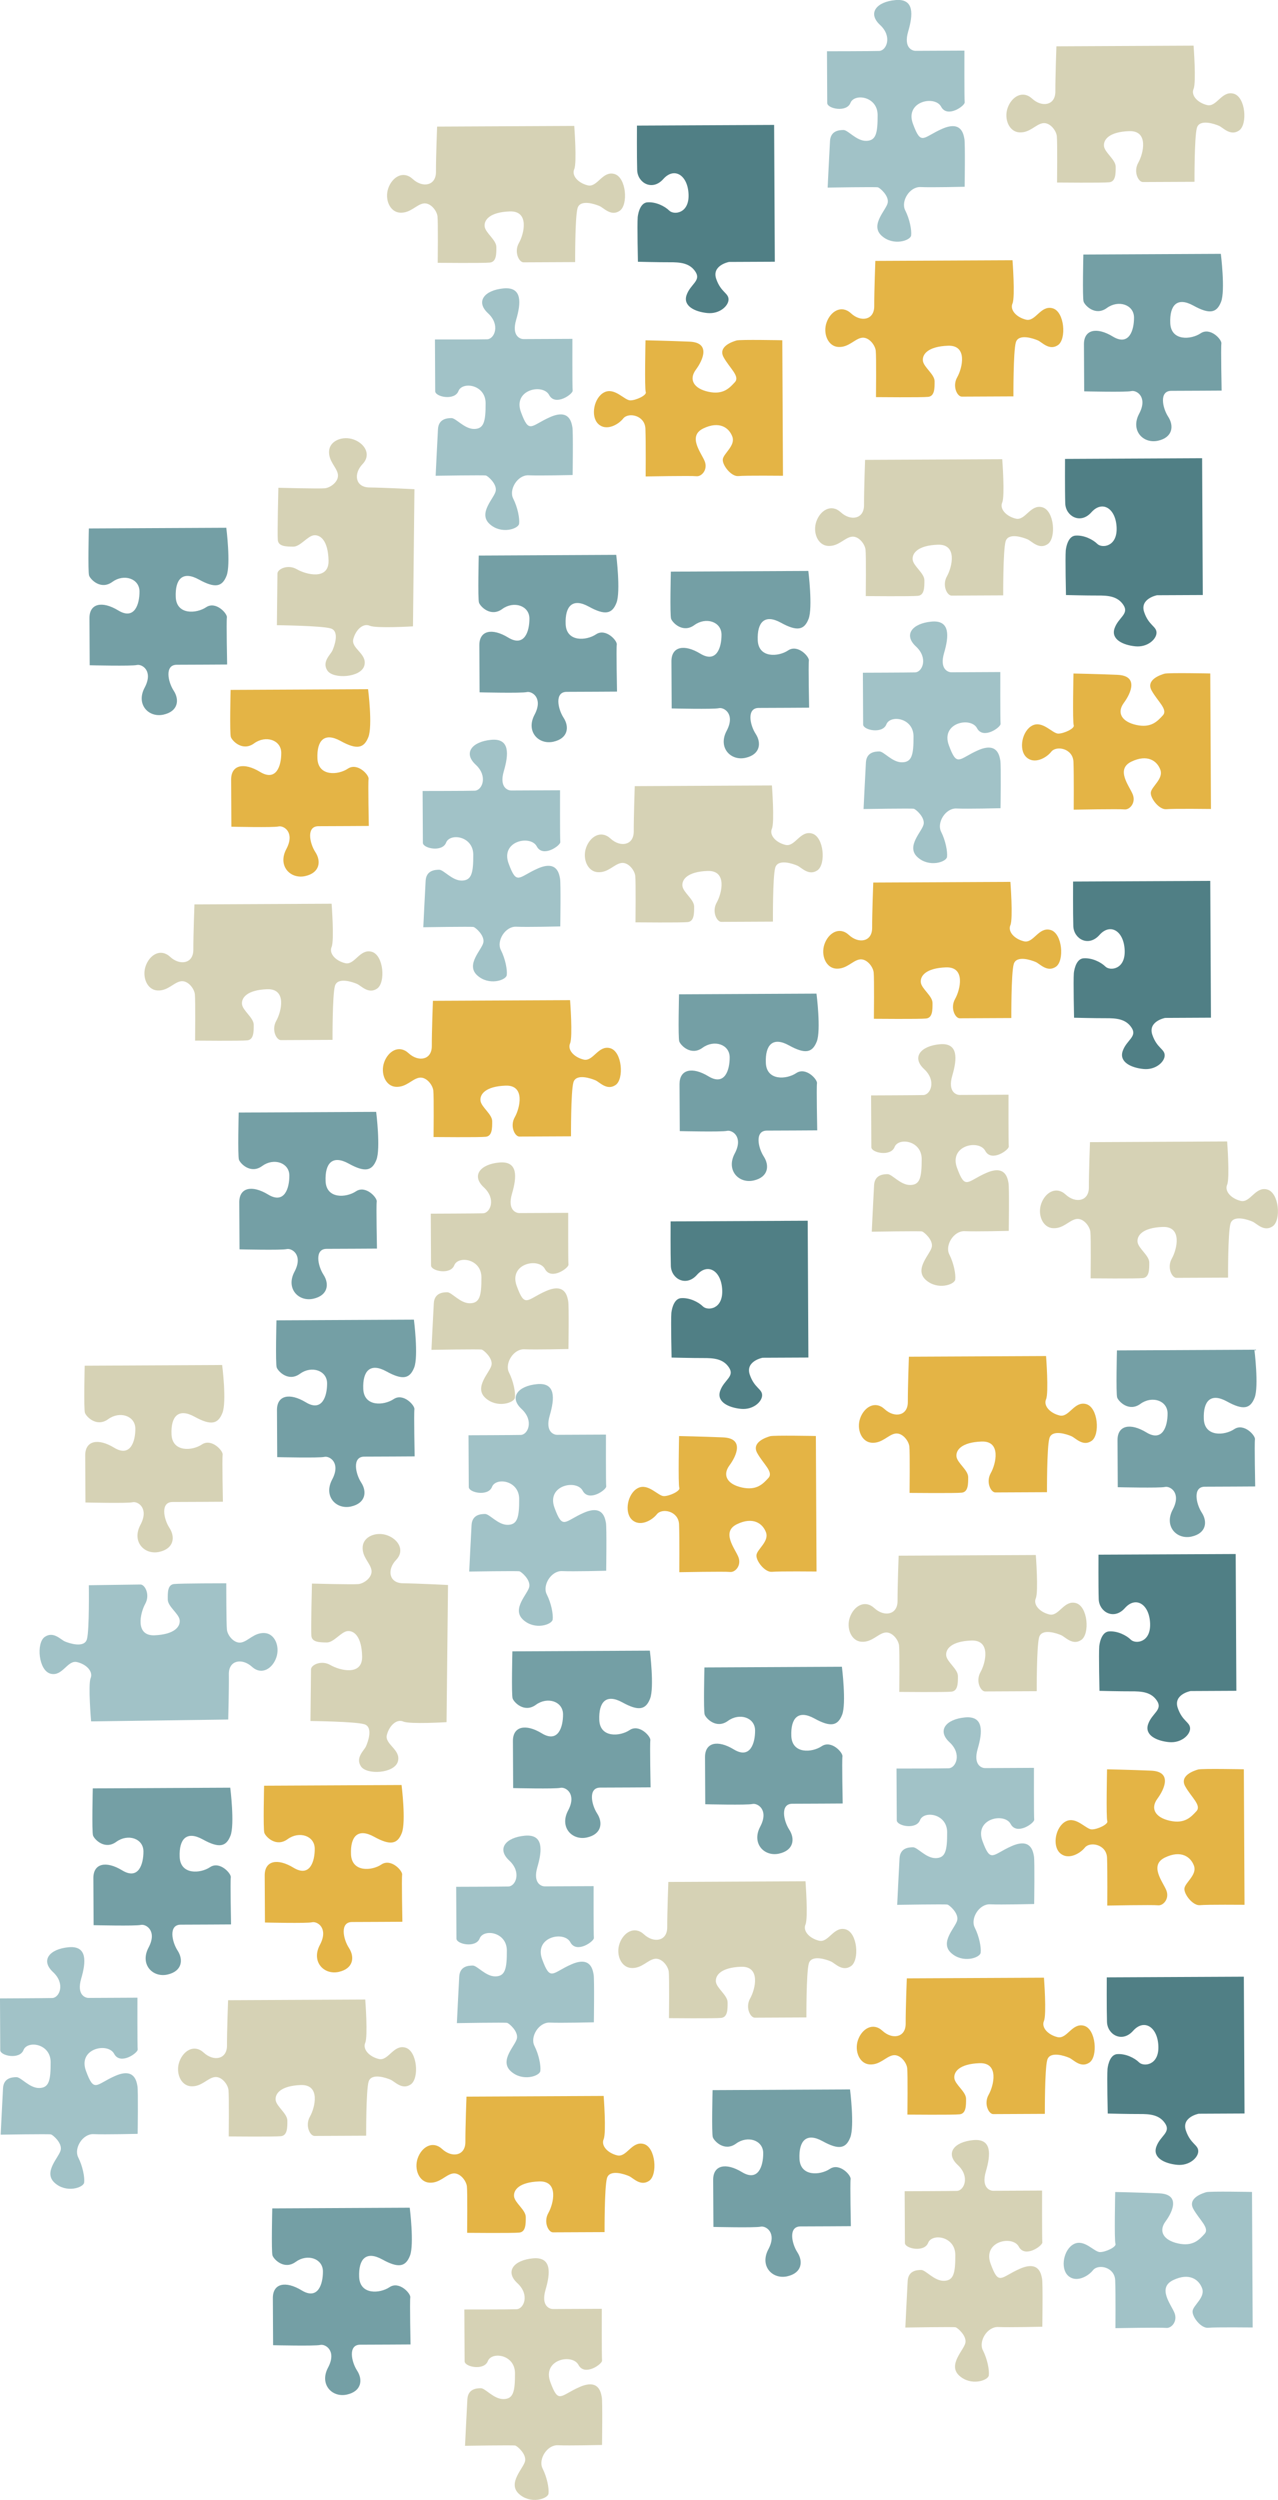 <svg xmlns="http://www.w3.org/2000/svg" viewBox="0 0 738.87 1445.19"><defs><style>.cls-1{fill:#507f85;}.cls-2{fill:#d6d2b5;}.cls-3{fill:#e4b445;}.cls-4{fill:#a1c2c7;}.cls-5{fill:#749fa5;}</style></defs><g id="Lager_2" data-name="Lager 2"><path class="cls-1" d="M724.13,221.84l.39,79.09-26.48.13S688,303,690.62,310.79s7.13,8.18,7.15,11.91-5.18,8.6-12.27,7.89-14.2-4-12-10.38,8.54-8.25,5.15-13.46-9-5.55-14.95-5.52-18.28-.28-18.28-.28-.48-21.26-.13-25.74c0,0,.71-8.21,5.56-8.61s10.08,2.19,12.7,4.79,11.58,1.8,11.15-9.39-8.29-16-14.59-8.88S645.25,255.43,645,248s-.13-25.74-.13-25.74Z" transform="translate(-29.13 43.04)"/><path class="cls-1" d="M476.69,29.17l.4,79.09-26.49.13s-10.06,1.92-7.41,9.74,7.13,8.17,7.15,11.9-5.18,8.61-12.27,7.9-14.2-4-12-10.39,8.53-8.25,5.15-13.45-9-5.55-15-5.52-18.28-.29-18.28-.29-.48-21.26-.13-25.74c0,0,.71-8.21,5.55-8.61s10.09,2.19,12.71,4.79,11.58,1.81,11.15-9.38-8.29-16-14.6-8.88-14.87,2.31-15.11-5.15-.13-25.74-.13-25.74Z" transform="translate(-29.13 43.04)"/><path class="cls-1" d="M728.84,466.18l.4,79.09-26.49.14s-10.06,1.91-7.41,9.73,7.13,8.17,7.15,11.9-5.18,8.61-12.28,7.9-14.19-4-12-10.39,8.54-8.25,5.16-13.45-9-5.55-15-5.52-18.28-.28-18.28-.28-.48-21.27-.13-25.75c0,0,.7-8.21,5.55-8.6s10.09,2.18,12.71,4.78,11.57,1.81,11.14-9.38-8.28-16-14.59-8.88-14.87,2.31-15.11-5.15-.13-25.74-.13-25.74Z" transform="translate(-29.13 43.04)"/><path class="cls-1" d="M743.54,855.32l.39,79.08-26.48.14s-10.07,1.91-7.42,9.73,7.13,8.18,7.15,11.91-5.18,8.6-12.27,7.89-14.2-4-12-10.38,8.54-8.25,5.16-13.46-9-5.55-15-5.52-18.29-.28-18.29-.28-.48-21.26-.13-25.74c0,0,.71-8.21,5.56-8.61s10.08,2.19,12.71,4.78,11.57,1.81,11.14-9.38-8.29-16-14.59-8.88-14.87,2.31-15.12-5.15-.13-25.74-.13-25.74Z" transform="translate(-29.13 43.04)"/><path class="cls-1" d="M496.1,662.65l.4,79.09-26.49.13s-10.06,1.92-7.41,9.74,7.13,8.17,7.15,11.9-5.18,8.61-12.27,7.9-14.2-4-12-10.39,8.54-8.25,5.15-13.45-9-5.55-14.95-5.53-18.28-.28-18.28-.28-.48-21.26-.13-25.74c0,0,.71-8.21,5.55-8.61s10.09,2.19,12.71,4.79,11.58,1.81,11.15-9.38-8.29-16-14.6-8.88-14.87,2.31-15.11-5.15-.13-25.74-.13-25.74Z" transform="translate(-29.13 43.04)"/><path class="cls-1" d="M748.25,1099.66l.4,79.09-26.49.14s-10.06,1.91-7.41,9.73,7.13,8.17,7.15,11.9-5.18,8.61-12.27,7.9-14.2-4-12-10.39,8.54-8.25,5.16-13.45-9-5.55-14.95-5.52-18.28-.28-18.28-.28-.48-21.27-.13-25.75c0,0,.7-8.21,5.55-8.6s10.09,2.18,12.71,4.78,11.57,1.81,11.15-9.38-8.29-16-14.6-8.88-14.87,2.31-15.11-5.15-.13-25.74-.13-25.74Z" transform="translate(-29.13 43.04)"/></g><g id="Lager_3" data-name="Lager 3"><path class="cls-2" d="M529.27,222.81l79.3-.39s1.62,21.25,0,25,2.25,8,7.81,9.36,8.42-8.48,15.37-6.57,8.13,17.86,3.12,21.29-9.22-1.69-11.65-2.74S612,264.6,610.5,270s-1.37,31.13-1.37,31.13l-29.85.15c-2.61,0-5.62-5.94-2.67-11.18s6.25-18.68-5.31-18.25-14.9,4.92-14.51,8.65,6.76,7.8,6.78,11.9,0,8.59-3.69,9-30.21.15-30.21.15.25-23.51-.14-26.86-4.14-8.19-8.24-7.42-7.44,5.63-13.41,5.29-9-7.79-6.78-14.14,8.52-10.49,14.15-5.3,13.45,4,13.41-4.17S529.27,222.81,529.27,222.81Z" transform="translate(-29.13 43.04)"/><path class="cls-2" d="M281.84,30.15l79.29-.4s1.63,21.26,0,25,2.25,8,7.81,9.36,8.42-8.49,15.37-6.58,8.12,17.87,3.11,21.29-9.21-1.69-11.64-2.73-11.24-4.15-12.75,1.24-1.38,31.14-1.38,31.14l-29.84.15c-2.61,0-5.63-6-2.67-11.18s6.25-18.69-5.31-18.26-14.9,4.93-14.51,8.66,6.75,7.8,6.78,11.9,0,8.58-3.69,9-30.22.15-30.22.15.26-23.5-.13-26.86-4.15-8.18-8.25-7.42-7.43,5.64-13.4,5.29-9-7.79-6.79-14.14,8.53-10.49,14.15-5.29,13.45,4,13.41-4.17S281.84,30.15,281.84,30.15Z" transform="translate(-29.13 43.04)"/><path class="cls-2" d="M268.74,239.76l-.85,79.29s-21.28,1.29-25-.35-8,2.12-9.49,7.66,8.36,8.55,6.34,15.47-18,7.84-21.34,2.78,1.84-9.19,2.92-11.6,4.33-11.17-1-12.76-31.11-1.87-31.11-1.87l.32-29.84c0-2.61,6-5.54,11.22-2.5s18.58,6.55,18.33-5-4.69-15-8.42-14.64-7.91,6.63-12,6.58-8.58-.09-8.92-3.82.33-30.22.33-30.22,23.49.63,26.86.29,8.25-4,7.54-8.13-5.51-7.52-5.08-13.48,7.93-8.87,14.25-6.57,10.36,8.69,5.07,14.23-4.24,13.39,4,13.48S268.74,239.76,268.74,239.76Z" transform="translate(-29.13 43.04)"/><path class="cls-2" d="M396.11,411.42l79.3-.4s1.62,21.26,0,25,2.26,8,7.82,9.36,8.41-8.49,15.36-6.57,8.13,17.86,3.12,21.28-9.22-1.68-11.64-2.73-11.24-4.15-12.75,1.24S476,489.74,476,489.74l-29.84.15c-2.62,0-5.63-5.95-2.67-11.18s6.25-18.69-5.32-18.26-14.89,4.93-14.5,8.66,6.75,7.8,6.77,11.9,0,8.58-3.68,9-30.22.15-30.22.15.25-23.5-.14-26.86-4.14-8.18-8.24-7.42-7.43,5.64-13.4,5.29-9-7.79-6.79-14.14,8.53-10.49,14.15-5.29,13.45,4,13.41-4.17S396.11,411.42,396.11,411.42Z" transform="translate(-29.13 43.04)"/><path class="cls-3" d="M534,467.16l79.29-.4s1.62,21.26,0,25,2.26,8,7.82,9.36,8.42-8.48,15.36-6.57,8.13,17.86,3.12,21.28-9.22-1.68-11.64-2.73-11.24-4.15-12.75,1.24-1.38,31.14-1.38,31.14l-29.84.15c-2.61,0-5.63-5.94-2.67-11.18s6.25-18.69-5.31-18.26-14.9,4.93-14.51,8.66,6.75,7.8,6.77,11.9.05,8.58-3.68,9-30.22.16-30.22.16.26-23.51-.13-26.86-4.15-8.19-8.25-7.42-7.43,5.63-13.4,5.29-9-7.79-6.79-14.15,8.53-10.49,14.15-5.29,13.45,4,13.41-4.17S534,467.16,534,467.16Z" transform="translate(-29.13 43.04)"/><path class="cls-2" d="M141.55,479.79l79.3-.4s1.62,21.26,0,25,2.25,8,7.81,9.36,8.42-8.49,15.37-6.58,8.13,17.87,3.12,21.29-9.22-1.69-11.65-2.73-11.24-4.15-12.74,1.24-1.38,31.13-1.38,31.13l-29.85.15c-2.61,0-5.62-5.94-2.67-11.18s6.25-18.68-5.31-18.25-14.9,4.93-14.51,8.65,6.76,7.81,6.78,11.91,0,8.58-3.69,9-30.21.15-30.21.15.25-23.5-.14-26.86-4.14-8.18-8.24-7.42-7.44,5.64-13.41,5.29-9-7.79-6.78-14.14,8.52-10.49,14.15-5.29,13.45,4,13.41-4.18S141.55,479.79,141.55,479.79Z" transform="translate(-29.13 43.04)"/><path class="cls-3" d="M279.42,535.53l79.3-.4s1.62,21.26,0,25,2.26,8,7.81,9.36,8.42-8.49,15.37-6.58,8.13,17.87,3.12,21.29-9.22-1.69-11.65-2.73-11.24-4.15-12.74,1.24-1.38,31.14-1.38,31.14l-29.85.15c-2.61,0-5.62-6-2.66-11.18s6.24-18.69-5.32-18.26-14.9,4.93-14.5,8.66,6.75,7.8,6.77,11.9,0,8.58-3.69,9-30.21.15-30.21.15.25-23.5-.14-26.86-4.14-8.18-8.24-7.42S264,585.6,258,585.25s-9-7.79-6.78-14.14,8.53-10.49,14.15-5.29,13.45,4,13.41-4.17S279.42,535.53,279.42,535.53Z" transform="translate(-29.13 43.04)"/><path class="cls-2" d="M639.89-16.26l79.3-.4s1.62,21.26,0,25,2.26,8,7.81,9.36,8.42-8.49,15.37-6.58,8.13,17.87,3.12,21.29-9.22-1.69-11.64-2.73-11.25-4.15-12.75,1.24-1.38,31.14-1.38,31.14l-29.85.14c-2.61,0-5.62-5.94-2.66-11.17s6.25-18.69-5.32-18.26-14.9,4.93-14.5,8.66,6.75,7.8,6.77,11.9,0,8.58-3.68,9-30.22.15-30.22.15.25-23.5-.14-26.86-4.14-8.18-8.24-7.42-7.43,5.64-13.41,5.29-9-7.79-6.78-14.14S620.25,8.83,625.87,14s13.45,4,13.41-4.17S639.89-16.26,639.89-16.26Z" transform="translate(-29.13 43.04)"/><path class="cls-3" d="M535.2,107.79l79.3-.4s1.62,21.26,0,25,2.26,8,7.81,9.36,8.42-8.49,15.37-6.58,8.13,17.87,3.12,21.29-9.22-1.69-11.65-2.73-11.24-4.15-12.74,1.24-1.38,31.13-1.38,31.13l-29.85.15c-2.61,0-5.62-5.94-2.66-11.17s6.24-18.69-5.32-18.26-14.9,4.93-14.51,8.66,6.76,7.8,6.78,11.9,0,8.58-3.69,9-30.21.15-30.21.15.25-23.5-.14-26.86-4.14-8.18-8.24-7.42-7.44,5.64-13.41,5.29-9-7.79-6.78-14.14,8.52-10.49,14.15-5.29,13.45,4,13.41-4.17S535.2,107.79,535.2,107.79Z" transform="translate(-29.13 43.04)"/><path class="cls-2" d="M548.68,856.29l79.3-.39s1.62,21.25,0,25,2.26,8,7.81,9.36,8.42-8.48,15.37-6.57,8.13,17.86,3.12,21.29-9.22-1.69-11.65-2.74-11.24-4.15-12.74,1.25-1.38,31.13-1.38,31.13l-29.85.15c-2.61,0-5.62-5.94-2.66-11.18s6.24-18.68-5.32-18.25-14.9,4.92-14.51,8.65,6.76,7.8,6.78,11.9,0,8.58-3.69,9-30.21.15-30.21.15.25-23.51-.14-26.86-4.14-8.19-8.24-7.42-7.44,5.63-13.41,5.29-9-7.79-6.78-14.14,8.53-10.49,14.15-5.3,13.45,4,13.41-4.17S548.68,856.29,548.68,856.29Z" transform="translate(-29.13 43.04)"/><path class="cls-2" d="M288.15,873.24l-.85,79.29s-21.28,1.29-25-.35-8,2.12-9.49,7.66,8.36,8.55,6.34,15.47-18,7.84-21.34,2.78,1.84-9.19,2.92-11.6,4.33-11.17-1-12.76-31.11-1.87-31.11-1.87l.32-29.84c0-2.62,6-5.54,11.22-2.5s18.58,6.55,18.33-5-4.69-15-8.42-14.64-7.91,6.63-12,6.58-8.58-.09-8.92-3.82.33-30.22.33-30.22,23.49.63,26.86.29,8.25-4,7.54-8.13-5.51-7.52-5.07-13.48,7.92-8.87,14.24-6.57,10.36,8.69,5.07,14.23-4.24,13.39,4,13.48S288.15,873.24,288.15,873.24Z" transform="translate(-29.13 43.04)"/><path class="cls-2" d="M415.53,1044.9l79.29-.4s1.62,21.26,0,25,2.26,8,7.82,9.36,8.42-8.49,15.36-6.57,8.13,17.86,3.12,21.28-9.22-1.69-11.64-2.73-11.24-4.15-12.75,1.24-1.38,31.14-1.38,31.14l-29.84.15c-2.61,0-5.63-5.95-2.67-11.18s6.25-18.69-5.31-18.26-14.9,4.93-14.51,8.66,6.75,7.8,6.77,11.9.05,8.58-3.68,9-30.22.15-30.22.15.26-23.5-.13-26.86-4.15-8.18-8.25-7.42-7.43,5.64-13.4,5.29-9-7.79-6.79-14.14,8.53-10.49,14.15-5.29,13.45,4,13.41-4.17S415.53,1044.9,415.53,1044.9Z" transform="translate(-29.13 43.04)"/><path class="cls-3" d="M553.4,1100.64l79.29-.4s1.62,21.26,0,25,2.25,8,7.81,9.36,8.42-8.48,15.36-6.57,8.13,17.86,3.12,21.28-9.22-1.68-11.64-2.73-11.24-4.15-12.75,1.24-1.38,31.14-1.38,31.14l-29.84.15c-2.61,0-5.63-5.94-2.67-11.18s6.25-18.69-5.31-18.26-14.9,4.93-14.51,8.66,6.75,7.8,6.77,11.9,0,8.58-3.68,9-30.22.16-30.22.16.26-23.51-.13-26.86-4.15-8.19-8.25-7.42-7.43,5.63-13.4,5.29-9-7.79-6.79-14.15,8.53-10.49,14.15-5.29,13.45,4,13.41-4.17S553.4,1100.64,553.4,1100.64Z" transform="translate(-29.13 43.04)"/><path class="cls-2" d="M161,1113.27l79.3-.4s1.62,21.26,0,25,2.26,8,7.81,9.37,8.42-8.49,15.37-6.58,8.13,17.87,3.12,21.29-9.22-1.69-11.65-2.73-11.24-4.15-12.74,1.24-1.38,31.13-1.38,31.13l-29.85.15c-2.61,0-5.62-5.94-2.66-11.18s6.24-18.68-5.32-18.25-14.9,4.93-14.5,8.65,6.75,7.8,6.77,11.91,0,8.58-3.69,9-30.21.15-30.21.15.25-23.5-.14-26.86-4.14-8.18-8.24-7.42-7.44,5.63-13.41,5.29-9-7.79-6.78-14.14,8.53-10.49,14.15-5.29,13.45,4,13.41-4.18S161,1113.27,161,1113.27Z" transform="translate(-29.13 43.04)"/><path class="cls-4" d="M161.08,951,81.8,952.08s-1.82-21.24-.27-25-2.32-8-7.89-9.29-8.35,8.56-15.31,6.72S50,906.72,55,903.25s9.23,1.6,11.67,2.63,11.27,4,12.73-1.36,1.09-31.15,1.09-31.15l29.85-.42c2.61,0,5.68,5.89,2.77,11.15s-6.08,18.74,5.48,18.21,14.85-5.06,14.42-8.79-6.82-7.74-6.88-11.84-.12-8.58,3.6-9,30.22-.43,30.22-.43,0,23.51.38,26.86,4.22,8.15,8.31,7.35S176,900.75,182,901s9.06,7.71,6.91,14.08-8.43,10.57-14.1,5.43-13.49-3.92-13.37,4.29S161.08,951,161.08,951Z" transform="translate(-29.13 43.04)"/><path class="cls-3" d="M298.83,1169l79.3-.4s1.62,21.26,0,25,2.26,8,7.81,9.36,8.42-8.49,15.37-6.58,8.13,17.87,3.12,21.29-9.22-1.69-11.64-2.73-11.25-4.15-12.75,1.24-1.38,31.14-1.38,31.14l-29.85.14c-2.61,0-5.62-5.94-2.66-11.17s6.25-18.69-5.32-18.26-14.9,4.93-14.5,8.66,6.75,7.8,6.77,11.9,0,8.58-3.68,9-30.22.15-30.22.15.25-23.5-.14-26.86-4.14-8.18-8.24-7.42-7.43,5.64-13.41,5.29-9-7.79-6.78-14.14,8.53-10.49,14.15-5.29,13.45,4,13.41-4.17S298.83,1169,298.83,1169Z" transform="translate(-29.13 43.04)"/><path class="cls-2" d="M659.3,617.22l79.3-.4s1.62,21.26,0,25,2.26,8,7.82,9.36,8.41-8.49,15.36-6.58,8.13,17.87,3.12,21.29-9.22-1.69-11.64-2.73-11.24-4.15-12.75,1.24-1.38,31.14-1.38,31.14l-29.84.14c-2.62,0-5.63-5.94-2.67-11.17s6.25-18.69-5.32-18.26-14.89,4.93-14.5,8.66,6.75,7.8,6.77,11.9,0,8.58-3.68,9-30.22.15-30.22.15.25-23.5-.14-26.86-4.14-8.18-8.24-7.42-7.43,5.64-13.4,5.29-9-7.79-6.79-14.14,8.53-10.49,14.15-5.29,13.45,4,13.41-4.17S659.3,617.22,659.3,617.22Z" transform="translate(-29.13 43.04)"/><path class="cls-3" d="M554.61,741.27l79.3-.4s1.62,21.26,0,25,2.26,8,7.81,9.36,8.42-8.49,15.37-6.58,8.13,17.87,3.12,21.29-9.22-1.69-11.65-2.73-11.24-4.15-12.74,1.24-1.38,31.13-1.38,31.13l-29.85.15c-2.61,0-5.62-5.94-2.66-11.17s6.24-18.69-5.32-18.26-14.9,4.93-14.5,8.65,6.75,7.81,6.77,11.91,0,8.58-3.69,9S555,820,555,820s.25-23.5-.14-26.86-4.14-8.18-8.24-7.42-7.44,5.64-13.41,5.29-9-7.79-6.78-14.14,8.53-10.49,14.15-5.29,13.45,4,13.41-4.17S554.61,741.27,554.61,741.27Z" transform="translate(-29.13 43.04)"/></g><g id="Lager_4" data-name="Lager 4"><path class="cls-3" d="M729.24,424.63l-.4-78.34s-24.34-.51-26.48.13-10.93,3.42-7.42,9.74,9.59,11,6.47,14.37-6.73,7.42-15.32,5.52-11.36-7.13-7.22-12.75,8.68-15.7-3.7-16.22-25.42-.77-25.42-.77-.6,28.14.15,29.92-5.57,4.8-8.93,4.82-9-7.64-14.94-4.7-8.14,13.77-3.64,18.22,11.57.69,14.53-3.05,12.53-1.93,12.83,5.9.14,27.61.14,27.61,26.24-.51,29.29-.15,6.76-3.76,4.87-8.61-10.14-14.49-.84-19S698.13,396.8,700,402s-5.17,9.72-5.53,13.08,4.9,10.1,9,9.68S729.24,424.63,729.24,424.63Z" transform="translate(-29.13 43.04)"/><path class="cls-3" d="M481.8,232l-.39-78.34s-24.35-.51-26.49.13-10.92,3.42-7.41,9.74,9.59,11,6.47,14.38-6.73,7.41-15.32,5.52-11.37-7.13-7.22-12.75,8.68-15.71-3.7-16.22-25.42-.77-25.42-.77-.6,28.13.15,29.92-5.57,4.8-8.93,4.81-9-7.63-15-4.69-8.13,13.76-3.63,18.22,11.56.69,14.53-3.06,12.53-1.93,12.83,5.91.14,27.6.14,27.6,26.23-.5,29.29-.14,6.76-3.77,4.87-8.61-10.15-14.5-.84-19,14.92-.45,16.81,4.76-5.17,9.73-5.53,13.09,4.9,10.09,9,9.68S481.8,232,481.8,232Z" transform="translate(-29.13 43.04)"/><path class="cls-3" d="M748.65,1058.11l-.4-78.34s-24.34-.51-26.48.13-10.93,3.41-7.41,9.74,9.58,11,6.46,14.37-6.73,7.42-15.32,5.52-11.36-7.13-7.22-12.75,8.68-15.7-3.7-16.22-25.42-.77-25.42-.77-.6,28.14.15,29.92-5.57,4.8-8.93,4.82-9-7.64-14.94-4.7-8.14,13.77-3.64,18.22,11.57.69,14.53-3,12.54-1.93,12.83,5.9.14,27.61.14,27.61,26.24-.51,29.29-.15,6.76-3.77,4.87-8.61-10.14-14.49-.84-19,14.92-.45,16.81,4.77-5.17,9.72-5.53,13.08,4.9,10.1,9,9.68S748.65,1058.11,748.65,1058.11Z" transform="translate(-29.13 43.04)"/><path class="cls-3" d="M501.21,865.44l-.39-78.34s-24.35-.51-26.49.13-10.92,3.42-7.41,9.74,9.59,11,6.47,14.38-6.73,7.41-15.32,5.52-11.36-7.13-7.22-12.75,8.68-15.71-3.7-16.22-25.42-.77-25.42-.77-.6,28.13.15,29.92-5.57,4.8-8.93,4.81-9-7.63-14.94-4.69-8.14,13.76-3.64,18.22,11.56.69,14.53-3.06,12.53-1.93,12.83,5.91.14,27.6.14,27.6,26.23-.5,29.29-.14,6.76-3.77,4.87-8.61-10.14-14.5-.84-19,14.92-.45,16.81,4.76-5.17,9.73-5.53,13.09,4.9,10.09,9,9.68S501.21,865.44,501.21,865.44Z" transform="translate(-29.13 43.04)"/><path class="cls-4" d="M753.36,1302.46l-.39-78.35s-24.35-.5-26.49.14-10.92,3.41-7.41,9.73,9.58,11,6.47,14.38-6.73,7.42-15.32,5.52-11.37-7.13-7.22-12.75,8.68-15.7-3.7-16.22-25.42-.77-25.42-.77-.61,28.13.15,29.92-5.57,4.8-8.93,4.82-9-7.64-15-4.7S642,1268,646.51,1272.4s11.57.69,14.54-3.06,12.53-1.93,12.83,5.91.14,27.6.14,27.6,26.23-.5,29.29-.14,6.76-3.77,4.87-8.61-10.15-14.5-.84-19,14.92-.45,16.81,4.77-5.17,9.72-5.53,13.08,4.9,10.1,9,9.68S753.36,1302.46,753.36,1302.46Z" transform="translate(-29.13 43.04)"/></g><g id="Lager_5" data-name="Lager 5"><path class="cls-4" d="M528,345.86l.15,29.92c0,3.28,11.22,5.62,13.43-.06s15.65-3.89,15.7,6.93-1,14.93-6.64,15-10.48-6.29-13.09-6.28-7.46.41-7.8,6.38-1.36,26.91-1.36,26.91,28-.47,29.1-.15,6.37,4.78,5.64,8.89-10.38,12.73-3.64,19,16.81,2.9,17.16-.08-.79-9.33-3.43-14.54,2.55-13.73,8.89-13.43,25.48-.17,25.48-.17.37-25-.13-27.61-1.64-10.81-12.83-5.9-12.14,10.13-16.93-2.9,12.7-16.62,16.29-9.85,13.85-.59,13.62-2.53-.15-29.93-.15-29.93l-28.36.15c-1.49,0-7-1.48-4.15-11.17s3.63-19.19-7.37-18.13-16.26,7.55-8.92,14.35,3.65,14.89-.45,15S528,345.86,528,345.86Z" transform="translate(-29.13 43.04)"/><path class="cls-4" d="M280.59,153.2l.15,29.92c0,3.28,11.22,5.62,13.43-.07s15.65-3.88,15.71,6.94-1.05,14.92-6.64,14.95-10.48-6.29-13.09-6.28-7.46.42-7.81,6.39S281,232,281,232s28-.47,29.1-.14,6.36,4.78,5.64,8.88-10.39,12.74-3.64,19.05,16.8,2.9,17.16-.09-.79-9.32-3.43-14.53,2.54-13.74,8.89-13.44,25.48-.16,25.48-.16.36-25-.14-27.61-1.63-10.81-12.83-5.9-12.13,10.13-16.92-2.9,12.7-16.63,16.29-9.86,13.85-.58,13.61-2.53-.15-29.92-.15-29.92l-28.35.14c-1.49,0-7-1.47-4.16-11.17s3.64-19.19-7.36-18.13-16.26,7.56-8.92,14.36,3.65,14.89-.45,15.05S280.59,153.2,280.59,153.2Z" transform="translate(-29.13 43.04)"/><path class="cls-2" d="M532.74,590.21l.15,29.92c0,3.28,11.22,5.62,13.43-.07S562,616.18,562,627s-1,14.93-6.64,15-10.47-6.29-13.08-6.27-7.46.41-7.81,6.38S533.14,669,533.14,669s28-.48,29.09-.15,6.37,4.78,5.64,8.89-10.38,12.73-3.63,19,16.8,2.9,17.16-.09-.79-9.32-3.43-14.53,2.54-13.73,8.89-13.43,25.48-.17,25.48-.17.36-25-.14-27.61-1.63-10.81-12.83-5.9-12.14,10.13-16.93-2.9,12.71-16.63,16.3-9.86,13.84-.58,13.61-2.53-.15-29.92-.15-29.92l-28.35.14c-1.49,0-7-1.47-4.16-11.17s3.64-19.18-7.36-18.13-16.26,7.56-8.92,14.36,3.64,14.89-.45,15S532.74,590.21,532.74,590.21Z" transform="translate(-29.13 43.04)"/><path class="cls-4" d="M273.46,414.23l.15,29.92c0,3.28,11.22,5.62,13.43-.07s15.65-3.88,15.71,6.94-1.05,14.93-6.64,15-10.48-6.29-13.09-6.27-7.46.41-7.81,6.38S273.86,493,273.86,493s28-.48,29.1-.15,6.36,4.78,5.64,8.89-10.39,12.73-3.64,19,16.8,2.9,17.16-.09-.79-9.32-3.43-14.53,2.54-13.73,8.89-13.43,25.48-.17,25.48-.17.36-25-.14-27.61-1.63-10.81-12.83-5.9-12.13,10.13-16.92-2.9,12.7-16.63,16.29-9.86,13.85-.58,13.61-2.53-.15-29.92-.15-29.92l-28.35.14c-1.49,0-7-1.47-4.16-11.17s3.64-19.18-7.36-18.12-16.26,7.55-8.92,14.35,3.65,14.89-.45,15.05S273.46,414.23,273.46,414.23Z" transform="translate(-29.13 43.04)"/><path class="cls-4" d="M507.24-13.4l.15,29.92c0,3.28,11.22,5.62,13.43-.07s15.65-3.88,15.7,6.94-1,14.93-6.64,15-10.47-6.29-13.09-6.27-7.45.41-7.8,6.38-1.36,26.91-1.36,26.91,28-.48,29.1-.15,6.37,4.78,5.64,8.89-10.38,12.73-3.63,19,16.8,2.9,17.16-.09-.79-9.32-3.43-14.53,2.54-13.73,8.89-13.43,25.48-.17,25.48-.17.36-25-.14-27.61-1.63-10.81-12.83-5.9-12.14,10.13-16.93-2.9,12.71-16.63,16.3-9.86,13.84-.58,13.61-2.53-.15-29.92-.15-29.92l-28.35.14c-1.49,0-7-1.47-4.16-11.17S557.83-44,546.83-43s-16.26,7.56-8.92,14.36,3.64,14.89-.45,15.05S507.24-13.4,507.24-13.4Z" transform="translate(-29.13 43.04)"/><path class="cls-2" d="M278.18,658.58l.15,29.92c0,3.28,11.22,5.62,13.43-.07s15.65-3.88,15.7,6.94-1,14.92-6.64,15S290.34,704,287.73,704s-7.46.42-7.8,6.39-1.36,26.9-1.36,26.9,28-.47,29.1-.14,6.37,4.78,5.64,8.88-10.38,12.74-3.63,19,16.8,2.9,17.16-.09-.8-9.32-3.43-14.53,2.54-13.74,8.88-13.44,25.49-.16,25.49-.16.36-25-.14-27.61-1.63-10.81-12.83-5.9-12.14,10.13-16.93-2.9,12.7-16.63,16.29-9.86,13.85-.58,13.62-2.53-.15-29.92-.15-29.92l-28.35.14c-1.5,0-7-1.47-4.16-11.17S328.76,628,317.76,629s-16.26,7.56-8.91,14.36,3.64,14.89-.46,15S278.18,658.58,278.18,658.58Z" transform="translate(-29.13 43.04)"/><path class="cls-4" d="M547.44,979.34l.15,29.92c0,3.28,11.22,5.62,13.43-.06s15.65-3.89,15.7,6.93-1,14.93-6.64,15-10.48-6.29-13.09-6.28-7.46.41-7.8,6.38-1.36,26.91-1.36,26.91,28-.47,29.1-.15,6.37,4.78,5.64,8.89-10.38,12.73-3.63,19,16.8,2.9,17.16-.08-.8-9.33-3.43-14.54,2.54-13.73,8.88-13.43,25.48-.17,25.48-.17.37-25-.13-27.61-1.63-10.81-12.83-5.9-12.14,10.13-16.93-2.9,12.7-16.62,16.29-9.85,13.85-.59,13.62-2.53-.15-29.93-.15-29.93l-28.35.15c-1.5,0-7-1.48-4.16-11.17S598,948.73,587,949.79s-16.26,7.55-8.91,14.35,3.64,14.89-.46,15.05S547.44,979.34,547.44,979.34Z" transform="translate(-29.13 43.04)"/><path class="cls-4" d="M300,786.68l.15,29.92c0,3.28,11.22,5.62,13.43-.07s15.65-3.88,15.71,6.93-1.05,14.93-6.64,15-10.48-6.29-13.09-6.28-7.46.41-7.8,6.39-1.36,26.9-1.36,26.9,28-.47,29.1-.14,6.36,4.78,5.64,8.88-10.39,12.74-3.64,19.05,16.8,2.9,17.16-.09-.79-9.32-3.43-14.53,2.54-13.74,8.89-13.44S379.6,865,379.6,865s.36-25-.14-27.61-1.63-10.81-12.83-5.9-12.13,10.13-16.92-2.9S362.41,812,366,818.73s13.85-.58,13.61-2.53-.15-29.92-.15-29.92l-28.35.14c-1.49,0-7-1.47-4.16-11.17s3.64-19.19-7.36-18.13-16.26,7.56-8.92,14.36,3.65,14.89-.45,15S300,786.68,300,786.68Z" transform="translate(-29.13 43.04)"/><path class="cls-2" d="M552.15,1223.69l.15,29.92c0,3.28,11.22,5.62,13.43-.07s15.65-3.88,15.71,6.94-1.05,14.93-6.65,15-10.47-6.29-13.08-6.27-7.46.41-7.81,6.38-1.35,26.91-1.35,26.91,28-.48,29.09-.15,6.37,4.78,5.65,8.89-10.39,12.73-3.64,19,16.8,2.9,17.16-.09-.79-9.32-3.43-14.53,2.54-13.73,8.89-13.43,25.48-.17,25.48-.17.36-25-.14-27.61-1.63-10.81-12.83-5.9-12.14,10.13-16.93-2.9,12.71-16.63,16.3-9.86,13.84-.58,13.61-2.53-.15-29.92-.15-29.92l-28.35.14c-1.49,0-7-1.47-4.16-11.17s3.64-19.18-7.36-18.13-16.26,7.56-8.92,14.36,3.64,14.89-.45,15S552.15,1223.69,552.15,1223.69Z" transform="translate(-29.13 43.04)"/><path class="cls-4" d="M292.87,1047.71l.15,29.92c0,3.28,11.22,5.62,13.43-.07s15.65-3.88,15.71,6.94-1.05,14.93-6.64,15-10.48-6.29-13.09-6.27-7.46.41-7.8,6.38-1.36,26.91-1.36,26.91,28-.48,29.1-.15,6.36,4.78,5.64,8.89-10.39,12.73-3.64,19,16.8,2.9,17.16-.09-.79-9.32-3.43-14.53,2.54-13.73,8.89-13.43,25.48-.17,25.48-.17.36-25-.14-27.61-1.63-10.81-12.83-5.9-12.13,10.13-16.92-2.9,12.7-16.63,16.29-9.86,13.85-.58,13.61-2.53-.15-29.92-.15-29.92l-28.35.14c-1.49,0-7-1.47-4.16-11.17s3.64-19.18-7.36-18.12-16.26,7.55-8.92,14.35,3.65,14.89-.45,15S292.87,1047.71,292.87,1047.71Z" transform="translate(-29.13 43.04)"/><path class="cls-4" d="M29.13,1112.23l.15,29.92c0,3.28,11.22,5.62,13.43-.06s15.65-3.89,15.7,6.93-1,14.93-6.64,15-10.48-6.29-13.09-6.27-7.46.41-7.8,6.38S29.52,1191,29.52,1191s28-.48,29.1-.15,6.37,4.78,5.64,8.89-10.38,12.73-3.64,19,16.81,2.9,17.17-.08-.8-9.33-3.44-14.54,2.55-13.73,8.89-13.43,25.48-.17,25.48-.17.37-25-.13-27.61-1.63-10.81-12.83-5.9-12.14,10.13-16.93-2.9,12.7-16.63,16.29-9.86,13.85-.58,13.62-2.53-.15-29.92-.15-29.92l-28.35.15c-1.5,0-7-1.48-4.16-11.18s3.63-19.18-7.37-18.12-16.26,7.55-8.92,14.35,3.65,14.89-.45,15S29.13,1112.23,29.13,1112.23Z" transform="translate(-29.13 43.04)"/><path class="cls-2" d="M297.59,1292.06l.15,29.92c0,3.28,11.22,5.62,13.43-.07s15.65-3.88,15.7,6.94-1,14.92-6.64,15-10.48-6.29-13.09-6.28-7.46.41-7.8,6.39-1.36,26.9-1.36,26.9,28-.47,29.1-.14,6.37,4.78,5.64,8.88-10.38,12.74-3.63,19,16.8,2.9,17.16-.09-.8-9.32-3.43-14.53,2.54-13.74,8.88-13.44,25.49-.16,25.49-.16.36-25-.14-27.61-1.63-10.81-12.83-5.9-12.14,10.13-16.93-2.9,12.7-16.63,16.29-9.86,13.85-.58,13.62-2.53-.15-29.92-.15-29.92l-28.35.14c-1.5,0-7-1.47-4.16-11.17s3.64-19.19-7.37-18.13-16.26,7.56-8.91,14.36,3.64,14.89-.45,15.05S297.59,1292.06,297.59,1292.06Z" transform="translate(-29.13 43.04)"/></g><g id="Lager_6" data-name="Lager 6"><path class="cls-5" d="M417.32,339.31l.14,27.19s24.25.58,27.23-.14,9.72,3.35,4.55,13.08,2.33,17.52,10.9,15.61,9.28-8.63,5.89-13.84-5.31-15,1.78-15,29.11-.15,29.11-.15-.5-24.95-.14-27.19-6.39-9.67-12-5.91-17.14,4.57-17.56-5.88,4-15.31,13.38-10.14,13.48,4.28,16-2.2-.14-27.73-.14-27.73l-79.48.41s-.62,25,.14,27.24,6.76,8.54,13.45,3.66,15.65-2,15.7,5.51-2.9,16.69-12.26,11S417.27,330.73,417.32,339.31Z" transform="translate(-29.13 43.04)"/><path class="cls-5" d="M306.26,330l.14,27.19s24.25.58,27.24-.14,9.71,3.35,4.54,13.08,2.33,17.52,10.9,15.61,9.28-8.63,5.9-13.83-5.32-15,1.78-15,29.1-.15,29.1-.15-.5-24.95-.14-27.19-6.39-9.67-12-5.91-17.13,4.57-17.56-5.88,4-15.31,13.38-10.14,13.48,4.28,16-2.2-.14-27.73-.14-27.73l-79.48.42s-.61,25,.14,27.23,6.76,8.54,13.45,3.66,15.66-1.95,15.7,5.51-2.9,16.69-12.25,11S306.22,321.39,306.26,330Z" transform="translate(-29.13 43.04)"/><path class="cls-5" d="M422,583.66l.14,27.19s24.26.58,27.24-.14,9.71,3.35,4.54,13.07,2.33,17.53,10.9,15.62,9.28-8.63,5.9-13.84-5.32-15,1.78-15,29.11-.15,29.11-.15-.51-25-.14-27.19-6.4-9.67-12-5.91-17.14,4.56-17.57-5.88,4-15.32,13.38-10.14,13.48,4.28,16.05-2.2-.15-27.73-.15-27.73l-79.47.41s-.62,25,.14,27.23,6.76,8.55,13.45,3.67,15.65-2,15.69,5.51-2.89,16.68-12.25,11S422,575.08,422,583.66Z" transform="translate(-29.13 43.04)"/><path class="cls-5" d="M655.81,156l.14,27.19s24.26.58,27.24-.14,9.71,3.35,4.54,13.07,2.33,17.52,10.9,15.62,9.28-8.63,5.9-13.84-5.32-15,1.78-15,29.1-.15,29.1-.15-.5-24.95-.14-27.19-6.39-9.67-12-5.91-17.13,4.56-17.56-5.88,4-15.32,13.38-10.14,13.48,4.28,16-2.2-.14-27.73-.14-27.73l-79.48.41s-.61,25,.14,27.23,6.76,8.55,13.45,3.67,15.66-1.95,15.7,5.51-2.9,16.68-12.25,11S655.77,147.45,655.81,156Z" transform="translate(-29.13 43.04)"/><path class="cls-3" d="M162.76,407.68l.14,27.19s24.25.58,27.23-.14,9.72,3.35,4.54,13.07,2.33,17.53,10.9,15.62,9.29-8.63,5.9-13.84-5.32-15,1.78-15,29.11-.15,29.11-.15-.5-24.95-.14-27.19-6.4-9.67-12-5.91-17.14,4.56-17.57-5.88,4-15.32,13.38-10.14,13.48,4.28,16.05-2.2-.15-27.73-.15-27.73l-79.47.41s-.62,25,.14,27.24,6.76,8.54,13.45,3.66,15.65-2,15.69,5.51-2.89,16.68-12.25,11S162.71,399.1,162.76,407.68Z" transform="translate(-29.13 43.04)"/><path class="cls-5" d="M167.47,652l.14,27.2s24.25.58,27.23-.14,9.72,3.34,4.55,13.07,2.33,17.52,10.9,15.61,9.28-8.62,5.9-13.83-5.32-15,1.78-15,29.1-.15,29.1-.15-.5-25-.14-27.2-6.39-9.66-12-5.9-17.13,4.56-17.56-5.88,4-15.32,13.38-10.14,13.48,4.27,16-2.2-.14-27.73-.14-27.73l-79.48.41s-.61,25,.14,27.23,6.76,8.55,13.45,3.66,15.66-1.94,15.7,5.52-2.9,16.68-12.25,11S167.43,643.44,167.47,652Z" transform="translate(-29.13 43.04)"/><path class="cls-5" d="M80.85,314.34l.14,27.2s24.25.58,27.23-.14,9.72,3.34,4.54,13.07,2.33,17.52,10.9,15.61,9.29-8.62,5.9-13.83-5.32-15,1.78-15,29.11-.15,29.11-.15-.5-25-.14-27.2-6.4-9.66-12-5.9-17.14,4.56-17.57-5.88,4-15.32,13.38-10.14,13.48,4.27,16-2.2-.15-27.73-.15-27.73l-79.47.41s-.62,25,.14,27.23,6.76,8.55,13.45,3.66,15.65-1.94,15.69,5.52-2.89,16.68-12.25,11S80.8,305.76,80.85,314.34Z" transform="translate(-29.13 43.04)"/><path class="cls-5" d="M436.73,972.79l.14,27.19s24.25.58,27.23-.14,9.72,3.35,4.55,13.08,2.33,17.52,10.9,15.61,9.28-8.63,5.9-13.84-5.32-15,1.78-15,29.1-.15,29.1-.15-.5-25-.14-27.19-6.39-9.67-12-5.91-17.14,4.57-17.56-5.88,4-15.31,13.38-10.14,13.48,4.28,16-2.2-.14-27.73-.14-27.73l-79.48.41s-.62,25,.14,27.24,6.76,8.54,13.45,3.66,15.65-2,15.7,5.51-2.9,16.69-12.26,11S436.69,964.21,436.73,972.79Z" transform="translate(-29.13 43.04)"/><path class="cls-5" d="M325.67,963.45l.14,27.19s24.26.58,27.24-.14,9.71,3.35,4.54,13.08,2.33,17.52,10.9,15.61,9.28-8.63,5.9-13.83-5.32-15,1.78-15,29.1-.15,29.1-.15-.5-25-.14-27.19-6.39-9.67-12-5.91S376,961.7,375.6,951.25s4-15.31,13.38-10.14,13.48,4.28,16-2.2-.14-27.73-.14-27.73l-79.48.42s-.61,25,.14,27.23,6.76,8.54,13.45,3.66,15.66-2,15.7,5.51-2.9,16.69-12.25,11S325.63,954.87,325.67,963.45Z" transform="translate(-29.13 43.04)"/><path class="cls-5" d="M189.26,772.12l.14,27.2s24.25.58,27.23-.14,9.72,3.34,4.54,13.07,2.33,17.52,10.9,15.61,9.29-8.63,5.9-13.83-5.31-15,1.78-15,29.11-.15,29.11-.15-.5-25-.14-27.2-6.39-9.66-12-5.9-17.14,4.56-17.57-5.88,4-15.32,13.38-10.14,13.48,4.27,16.05-2.2-.15-27.73-.15-27.73l-79.47.41s-.62,25,.14,27.23,6.76,8.55,13.45,3.66,15.65-1.94,15.69,5.52-2.89,16.68-12.25,11S189.21,763.54,189.26,772.12Z" transform="translate(-29.13 43.04)"/><path class="cls-5" d="M441.44,1217.14l.15,27.19s24.25.58,27.23-.14,9.72,3.35,4.54,13.07,2.33,17.53,10.9,15.62,9.28-8.63,5.9-13.84-5.32-15,1.78-15,29.11-.15,29.11-.15-.51-25-.14-27.19-6.4-9.67-12-5.91-17.14,4.56-17.57-5.88,4-15.32,13.38-10.14,13.48,4.28,16-2.2-.15-27.73-.15-27.73l-79.47.41s-.62,25,.14,27.23,6.76,8.55,13.45,3.67,15.65-2,15.69,5.51-2.89,16.68-12.25,11S441.4,1208.56,441.44,1217.14Z" transform="translate(-29.13 43.04)"/><path class="cls-5" d="M675.22,789.51l.14,27.19s24.26.58,27.24-.14,9.71,3.35,4.54,13.07,2.33,17.52,10.9,15.61,9.28-8.62,5.9-13.83-5.32-15,1.78-15,29.1-.15,29.1-.15-.5-24.95-.14-27.19-6.39-9.67-12-5.91-17.14,4.56-17.57-5.88,4-15.32,13.38-10.14,13.48,4.28,16-2.2-.14-27.73-.14-27.73l-79.47.41s-.62,25,.14,27.23,6.76,8.55,13.45,3.67,15.65-1.95,15.69,5.51-2.9,16.68-12.25,11S675.18,780.93,675.22,789.51Z" transform="translate(-29.13 43.04)"/><path class="cls-3" d="M182.17,1041.16l.14,27.19s24.25.58,27.23-.14,9.72,3.35,4.54,13.07,2.33,17.53,10.9,15.62,9.29-8.63,5.9-13.84-5.31-15,1.78-15,29.11-.15,29.11-.15-.5-25-.14-27.19-6.39-9.67-12-5.91-17.14,4.56-17.57-5.88,4-15.32,13.38-10.14,13.48,4.28,16-2.2-.15-27.73-.15-27.73l-79.47.41s-.62,25,.14,27.24,6.76,8.54,13.45,3.66,15.65-2,15.69,5.51-2.89,16.68-12.25,11S182.12,1032.58,182.17,1041.16Z" transform="translate(-29.13 43.04)"/><path class="cls-5" d="M186.88,1285.5l.14,27.2s24.25.58,27.23-.14,9.72,3.34,4.55,13.07,2.33,17.52,10.9,15.61,9.28-8.62,5.9-13.83-5.32-15,1.78-15,29.1-.15,29.1-.15-.5-25-.14-27.2-6.39-9.66-12-5.9-17.13,4.56-17.56-5.88,4-15.32,13.38-10.14,13.48,4.27,16-2.2-.14-27.73-.14-27.73l-79.48.41s-.61,25,.14,27.23,6.76,8.55,13.45,3.66,15.66-1.94,15.7,5.52-2.9,16.68-12.25,11S186.84,1276.92,186.88,1285.5Z" transform="translate(-29.13 43.04)"/><path class="cls-2" d="M78.4,798.35l.14,27.19s24.25.58,27.23-.14,9.72,3.35,4.54,13.08,2.33,17.52,10.9,15.61,9.29-8.63,5.9-13.84-5.31-15,1.78-15,29.11-.15,29.11-.15-.5-25-.14-27.19-6.4-9.67-12-5.91-17.14,4.57-17.57-5.88,4-15.31,13.38-10.14,13.48,4.28,16.05-2.2-.15-27.73-.15-27.73l-79.47.41s-.62,25,.14,27.24,6.76,8.54,13.45,3.66,15.65-1.95,15.69,5.51-2.89,16.69-12.25,11S78.35,789.77,78.4,798.35Z" transform="translate(-29.13 43.04)"/><path class="cls-5" d="M83.11,1042.7l.14,27.19s24.25.58,27.23-.14,9.72,3.35,4.55,13.07,2.33,17.52,10.9,15.62,9.28-8.63,5.9-13.84-5.32-15,1.78-15,29.1-.15,29.1-.15-.5-25-.14-27.19-6.39-9.67-12-5.91-17.13,4.56-17.56-5.88,4-15.32,13.38-10.14,13.48,4.28,16-2.2-.14-27.73-.14-27.73l-79.48.41s-.61,25,.14,27.23,6.76,8.55,13.45,3.67,15.66-2,15.7,5.51-2.9,16.68-12.25,11S83.07,1034.12,83.11,1042.7Z" transform="translate(-29.13 43.04)"/></g></svg>
